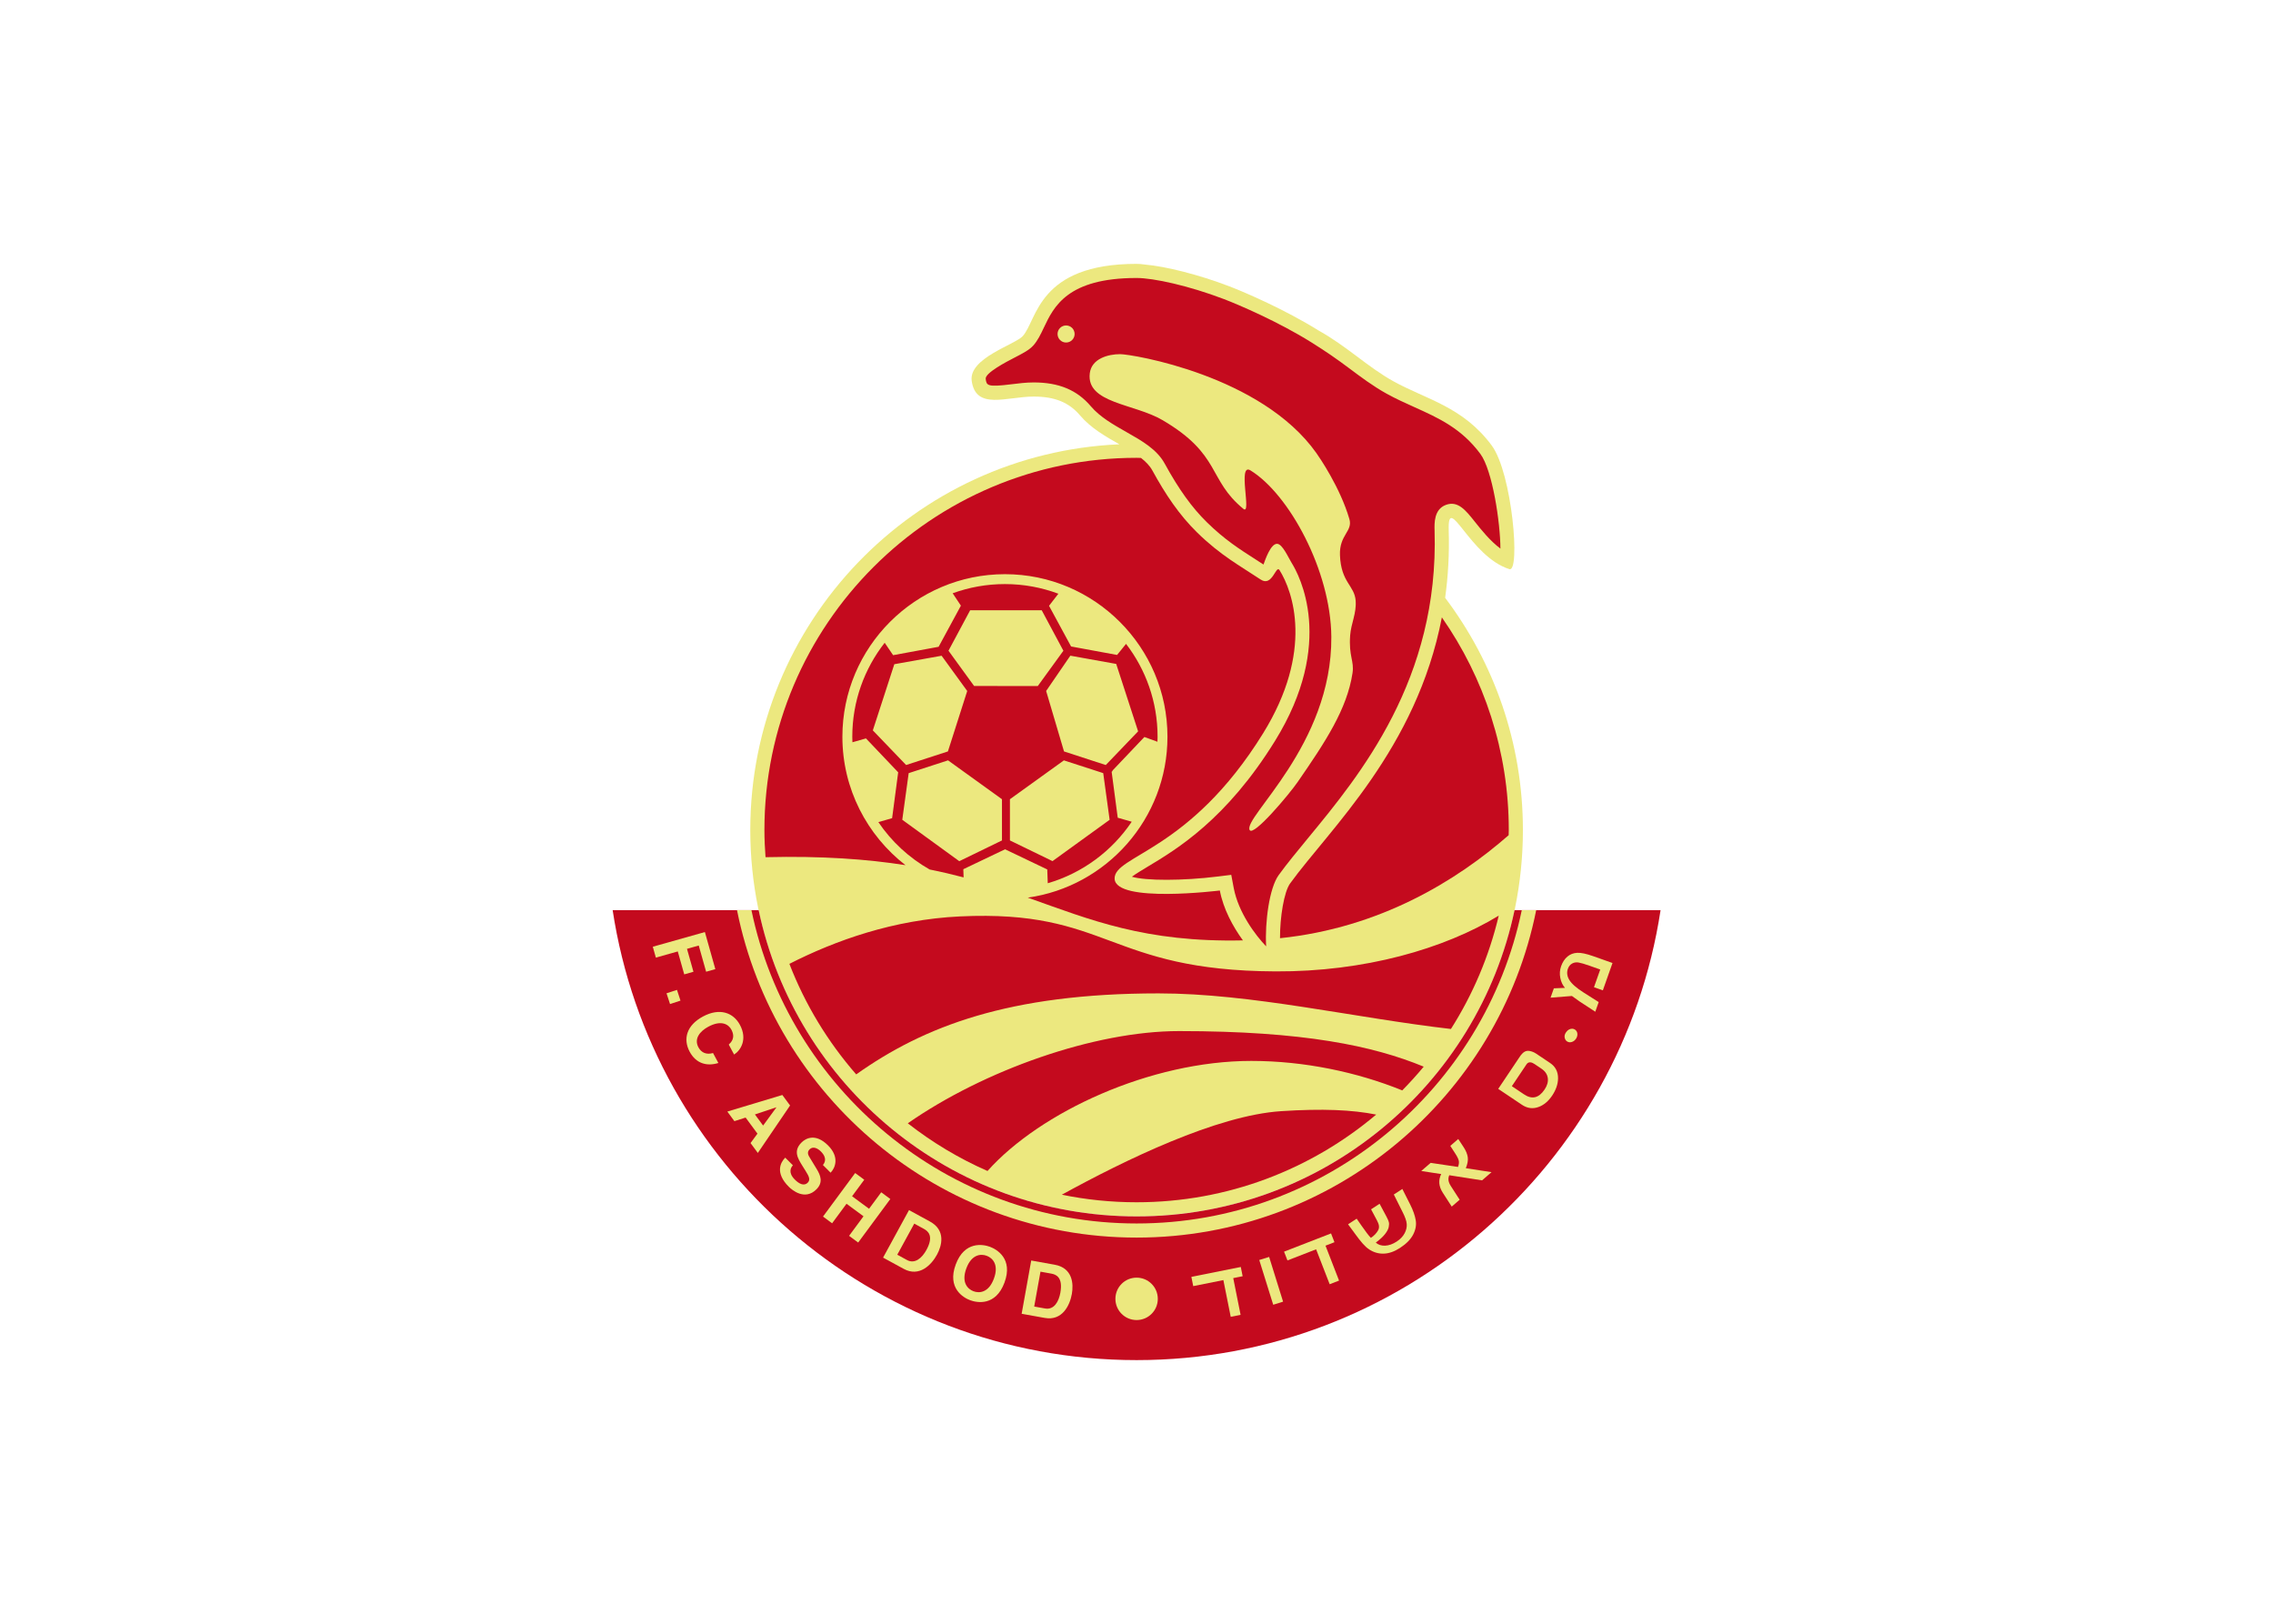 <svg clip-rule="evenodd" fill-rule="evenodd" stroke-linejoin="round" stroke-miterlimit="2" viewBox="0 0 560 400" xmlns="http://www.w3.org/2000/svg"><g transform="matrix(.835 0 0 .835 150.937 65)"><path d="m245.633 98.52c.87-6.261 1.269-12.888 1.055-19.925-.347-11.467 6.16 7.763 17.897 11.469 3.302 1.043.837-28.34-5.213-36.489-8.514-11.469-19.286-13.553-29.017-18.941-7.533-4.169-13.785-10.386-22.145-15.017-9.709-6.054-21.505-11.177-26.398-13.044-8.815-3.363-18.537-5.832-24.837-6.377-.873-.126-1.671-.196-2.377-.196-29.196 0-29.295 16.585-33.594 21.314-2.317 2.549-15.986 6.487-15.058 13.206 1.205 8.743 10.354 4.634 18.302 4.634 6.255 0 10.436 1.751 13.669 5.56 3.189 3.758 7.565 6.233 11.597 8.52-60.584 2.665-108.9 52.561-108.9 113.805 0 62.949 51.032 113.983 113.984 113.983 62.949 0 113.982-51.034 113.982-113.983.001-25.732-8.563-49.442-22.947-68.519z" fill="#ece87f"/><path d="m154.598 323.42c78.197 0 143.172-57.696 154.598-132.753h-43.083c-10.884 51.612-56.669 90.356-111.515 90.356-54.847 0-100.633-38.744-111.517-90.356h-43.081c11.425 75.057 76.4 132.753 154.598 132.753z" fill="#c40a1e"/><g fill="#ece87f"><path d="m154.598 287.275c58.213 0 106.891-41.584 117.903-96.608h-4.258c-10.946 52.709-57.741 92.442-113.645 92.442-55.905 0-102.702-39.733-113.646-92.442h-4.257c11.01 55.025 59.689 96.608 117.903 96.608z"/><path d="m53.188 265.95c-.612.645-1.491 2.157.572 4.214 1.117 1.117 2.628 2.089 3.822.891.879-.881.265-1.965-.649-3.441l-.931-1.492c-1.401-2.249-2.756-4.42-.274-6.904 1.256-1.26 4.149-2.807 7.817.854 3.465 3.457 2.131 6.651.764 8.053l-2.267-2.262c.44-.567 1.445-1.952-.618-4.008-.898-.898-2.299-1.634-3.319-.611-.88.881-.344 1.793.018 2.373l2.08 3.427c1.165 1.918 1.954 3.961-.072 5.99-3.393 3.404-7.156.246-8.147-.743-4.126-4.115-2.462-7.201-1.063-8.602z"/><path d="m48.279 248.842.026.037-3.909 5.342-2.415-3.275zm-9.046 3.022 3.496 4.743-2.041 2.779 2.15 2.914 9.515-14.002-2.283-3.096-16.231 4.892 2.085 2.83z"/><path d="m69.008 277.292-4.254 5.76-2.684-1.982 9.487-12.845 2.684 1.983-3.594 4.865 5.01 3.697 3.592-4.862 2.685 1.982-9.488 12.844-2.682-1.982 4.254-5.764z"/><path d="m88.994 283.153 2.811 1.533c1.25.681 3.039 2.089.78 6.229-1.257 2.303-3.369 4.268-5.75 2.968l-2.85-1.557zm-9.2 10.027 6.071 3.313c4.625 2.525 8.182-1.155 9.824-4.164 1.45-2.654 2.67-7.209-2.055-9.788l-6.188-3.38z"/><path d="m126.235 297.327 3.152.567c1.401.249 3.546 1.019 2.712 5.661-.465 2.583-1.846 5.113-4.516 4.633l-3.197-.574zm-5.555 12.425 6.809 1.222c5.187.932 7.396-3.687 8.002-7.056.535-2.978.251-7.685-5.046-8.637l-6.939-1.246z"/><path d="m104.356 296.374c1.549-4.193 4.313-4.359 6.003-3.734 1.689.625 3.682 2.55 2.131 6.743-1.55 4.19-4.314 4.352-6.003 3.731-1.69-.628-3.682-2.549-2.131-6.74zm-3.13-1.157c-2.6 7.029 2.299 9.811 4.281 10.544 1.981.733 7.512 1.806 10.112-5.223 2.599-7.03-2.299-9.812-4.281-10.545s-7.513-1.806-10.112 5.224z"/><path d="m34.264 230.333c.717-.689 2.064-1.989.762-4.42-.755-1.411-2.809-2.988-6.789-.857-2.529 1.357-4.269 3.572-2.936 6.064.872 1.628 2.402 2.272 4.317 1.702l1.575 2.94c-3.374 1.051-6.582.193-8.472-3.335-2.005-3.748-.914-7.786 3.949-10.389 4.922-2.637 8.953-1.138 10.894 2.492 2.258 4.214.27 7.476-1.726 8.744z"/><path d="m12.754 204.675-.905-3.21 15.371-4.332 3.081 10.939-2.718.767-2.177-7.729-3.468.976 1.905 6.766-2.719.767-1.905-6.767z"/><path d="m16.932 218.37-1.035-3.17 3.088-1.006 1.033 3.17z"/><path d="m154.598 311.602c3.454 0 6.254-2.799 6.254-6.253 0-3.457-2.801-6.256-6.254-6.256-3.456 0-6.256 2.799-6.256 6.256 0 3.454 2.801 6.253 6.256 6.253z"/><path d="m219.533 281.698 1.274 1.843c1.277 1.844 2.279 3.167 2.91 3.812.928-.601 1.637-1.34 2.127-2.208.491-.871.291-1.782-.315-2.92l-1.751-3.293 2.516-1.637 2.061 3.852c.349.652.572 1.178.668 1.571.095.394.081.884-.041 1.472-.121.587-.477 1.262-1.069 2.026-.591.763-1.505 1.61-2.742 2.539.731.645 1.649.945 2.75.902 1.104-.047 2.236-.446 3.398-1.202 1.076-.699 1.859-1.513 2.348-2.441.493-.925.703-1.844.632-2.758-.072-.912-.471-2.02-1.139-3.353l-2.672-5.339 2.517-1.637 2.322 4.598c.87 1.725 1.408 3.282 1.634 4.659.225 1.378-.031 2.78-.766 4.201-.736 1.421-2.024 2.731-3.868 3.93-1.634 1.067-3.217 1.628-4.752 1.688-1.533.061-2.971-.345-4.315-1.212-1.34-.865-2.561-2.398-4.003-4.359l-2.267-3.08z"/><path d="m259.323 267.972-2.789 2.414-9.677-1.506c-.45.976-.293 2.023.445 3.167l2.619 4.059-2.343 2.022-2.62-4.058c-1.219-1.884-1.38-3.731-.487-5.538l-5.889-.905 2.781-2.4 8.069 1.201c.257-.692.334-1.289.237-1.796-.101-.506-.43-1.192-.991-2.063l-1.519-2.356 2.343-2.026 1.582 2.404c.68 1.033 1.081 2.012 1.222 2.934.138.918-.05 2.009-.57 3.271z"/><path d="m193.7 292.978 4.117 13.198-2.91.909-4.119-13.199z"/><path d="m212.974 288.636-2.639 1.023 3.996 10.298-2.77 1.077-3.997-10.301-8.456 3.281-1.006-2.589 13.866-5.382z"/><path d="m283.034 215.996-6.298.497.973-2.758 3.282-.135c-.68-.76-1.14-1.736-1.377-2.925-.238-1.188-.159-2.349.242-3.48.423-1.199 1.044-2.145 1.863-2.83.82-.692 1.79-1.057 2.912-1.104 1.121-.047 2.614.26 4.645.975l5.738 2.03-2.85 8.066-2.617-.925 1.844-5.22-3.171-1.121c-1.441-.51-2.512-.824-3.211-.942-.699-.122-1.339-.02-1.916.301-.579.321-.994.834-1.244 1.543-.389 1.1-.246 2.201.427 3.308.674 1.105 2.078 2.347 4.224 3.707l4.439 2.813-1.004 2.846-4.651-3.039c-.441-.287-1.19-.823-2.25-1.607z"/><path d="m281.354 226.636c.232-.325.504-.571.813-.74.309-.168.625-.249.947-.243.321.003.619.104.888.297.271.196.458.443.56.743.101.3.124.624.07.976-.055.351-.2.688-.433 1.013-.233.324-.506.57-.822.733-.314.165-.631.246-.947.246-.316-.004-.608-.101-.879-.294-.35-.253-.569-.631-.659-1.138-.092-.506.062-1.036.462-1.593z"/><path d="m185.886 298.674-2.773.553 2.166 10.832-2.912.584-2.168-10.831-8.895 1.779-.545-2.725 14.583-2.92z"/><path d="m269.807 232.19c-1.003.125-1.773 1.154-2.097 1.637l-6.415 9.572 7.013 4.704c1.582 1.06 3.235 1.262 4.96.614 1.521-.574 2.835-1.681 3.942-3.332 1.138-1.698 1.712-3.386 1.736-5.061.026-1.972-.756-3.495-2.36-4.571l-4.219-2.826c-.487-.325-1.628-.852-2.56-.737zm4.207 5.23c1.142.763 1.772 1.712 1.913 2.836.133 1.067-.178 2.175-.953 3.329-1.694 2.529-3.714 3.009-6.057 1.438l-3.603-2.417 4.334-6.466c.633-.911 1.594-.581 2.334-.084z"/></g><path d="m102.471 192.521c-19.562.928-36.765 7.093-50.319 13.994 4.654 12.037 11.368 23.048 19.712 32.613 19.915-14.117 44.963-23.901 89.219-23.901 27.454 0 57.616 7.202 86.258 10.501 6.442-10.146 11.262-21.407 14.105-33.43-16.134 9.818-39.611 16.564-65.844 16.443-49.808-.233-49.113-18.304-93.131-16.22z" fill="#c40a1e"/><path d="m197.226 249.977c-19.054 1.249-46.102 14.44-64.692 24.647 7.13 1.462 14.508 2.229 22.064 2.229 26.906 0 51.571-9.744 70.688-25.866-7.074-1.419-15.875-1.808-28.06-1.01z" fill="#c40a1e"/><path d="m87.086 253.556c7.181 5.615 15.069 10.358 23.517 14.069 15.541-17.405 48.074-32.474 77.82-32.474 15.646 0 31.241 3.302 44.555 8.698 2.203-2.249 4.326-4.575 6.332-7.006-14.865-6.132-35.432-10.494-72.201-10.494-24.946 0-57.512 11.53-80.023 27.207z" fill="#c40a1e"/><path d="m244.667 104.3c-7.468 38.847-33.26 62.587-44.777 78.493-1.788 2.465-3.006 9.93-2.979 16.153 29.503-3.063 52.046-16.906 67.462-30.391.006-.506.039-1.009.039-1.516-.001-23.312-7.311-44.941-19.745-62.739z" fill="#c40a1e"/><path d="m191.898 138.541c15.059-24.326 8.802-41.933 4.864-48.188-1.062-1.686-2.085 5.097-5.559 2.78-6.074-4.049-11.818-7.083-18.767-13.901-5.236-5.136-9.268-11.12-13.205-18.301-.76-1.386-1.93-2.574-3.338-3.676-.432-.011-.862-.033-1.296-.033-60.551 0-109.815 49.264-109.815 109.817 0 2.694.133 5.358.325 8.005 16.666-.402 30.014.581 41.293 2.353-11.311-8.778-18.612-22.493-18.612-37.889 0-26.444 21.514-47.956 47.957-47.956s47.957 21.512 47.957 47.956c0 24.154-17.953 44.183-41.212 47.471 18.523 6.557 34.525 13.232 63.475 12.611-2.941-4.042-5.783-9.255-6.81-14.714 0 0-30.802 3.835-31.046-3.474-.231-6.952 22.123-7.86 43.789-42.861z" fill="#c40a1e"/><path d="m103.471 178.596 12.314-5.882 12.451 5.95.15 4.069c10.235-2.988 18.965-9.501 24.773-18.148l-4.132-1.186-1.79-13.529.269-.283-.015-.108 9.402-9.894 3.852 1.402c.016-.492.039-.982.039-1.478 0-10.31-3.472-19.806-9.302-27.397l-2.649 3.27-13.571-2.503-6.504-11.999 2.757-3.563c-4.909-1.836-10.22-2.845-15.769-2.845-5.417 0-10.611.958-15.422 2.712l2.429 3.656-6.575 12.134-13.421 2.477-2.491-3.664c-5.982 7.645-9.558 17.264-9.558 27.724 0 .545.022 1.086.041 1.628l3.992-1.137 9.508 10.002-1.79 13.529-4.055 1.165c3.886 5.75 9.073 10.538 15.13 13.978 3.532.706 6.855 1.493 10.021 2.33zm26.313-2.39-12.563-6.105v-12.159l15.921-11.457 11.608 3.759 1.89 13.769zm18.796-58.175 6.462 19.885-9.54 9.942-12.323-4.012-5.274-17.836 7.139-10.411zm-43.094-15.837h21.113l6.395 11.948-7.551 10.406-18.79-.008-7.561-10.408zm-28.717 35.437 6.341-19.516 13.953-2.5 7.557 10.401-5.696 17.829-12.336 4.008zm8.688 26.376 1.888-13.756 11.612-3.774 15.914 11.466v12.162l-12.596 6.121z" fill="#c40a1e"/><path d="m256.024 56.061c-5.602-7.546-12.33-10.577-19.455-13.786-2.701-1.217-5.493-2.475-8.235-3.991-3.917-2.169-7.497-4.85-10.962-7.442-3.812-2.856-6.955-5.024-11.242-7.704-9.649-6.031-21.266-11.023-25.776-12.745-10.358-3.952-20.741-6.223-25.757-6.223-20.429 0-24.437 8.466-27.365 14.647-.938 1.981-1.823 3.85-3.143 5.302-1.206 1.327-3.078 2.293-5.671 3.631-2.123 1.097-8.586 4.434-8.342 6.199.262 1.904.342 2.478 7.606 1.572 2.122-.264 4.318-.538 6.566-.538 7.423 0 12.778 2.233 16.848 7.031 2.701 3.183 6.636 5.414 10.442 7.572 4.647 2.634 9.037 5.123 11.348 9.338 4.185 7.632 8.033 12.977 12.471 17.33 5.175 5.078 9.599 7.904 14.281 10.896.778.498 1.594 1.032 2.398 1.555.527-1.423 2.089-6.114 4.001-6.114 1.585 0 3.365 4.126 4.252 5.54 2.335 3.706 13.07 23.662-4.847 52.604-14.356 23.189-28.945 31.938-37.664 37.164-1.587.952-3.429 2.06-4.574 2.914 4.07 1.209 14.9 1.232 25.434-.077l3.889-.483.724 3.852c1.362 7.229 6.372 13.921 9.569 17.246-.4-7.242.963-17.24 3.691-21.007 2.415-3.333 5.452-7.02 8.666-10.923 15.399-18.678 38.669-46.906 37.342-90.701-.068-2.207-.192-6.319 3.363-7.62 3.53-1.293 5.824 1.594 8.481 4.936 1.926 2.423 4.555 5.721 7.58 7.96-.027-7.674-2.342-23.117-5.919-27.935zm-122.234-32.851c-1.391 0-2.518-1.127-2.518-2.519 0-1.391 1.127-2.519 2.518-2.519 1.392 0 2.519 1.128 2.519 2.519 0 1.392-1.127 2.519-2.519 2.519zm84.518 97.492c-1.619 10.709-8.052 20.389-16.218 32.204-2.484 3.596-13.008 16.132-14.131 14.133-2.087-3.707 24.33-25.024 24.094-56.994-.145-19.547-12.511-42.165-23.865-49.114-3.911-2.396.465 13.436-2.084 11.351-10.546-8.629-6.487-15.986-23.861-26.179-8.38-4.916-22.523-4.95-21.461-13.814.522-4.343 5.421-5.648 8.95-5.648 3.528 0 41.702 6.256 57.918 29.192.844 1.193 7.006 10.116 9.73 19.46 1.06 3.636-3.011 4.634-2.78 10.658.312 8.116 4.301 8.891 4.634 13.438.274 3.757-1.363 6.68-1.623 10.193-.461 6.256 1.238 7.552.697 11.12z" fill="#c40a1e"/></g></svg>